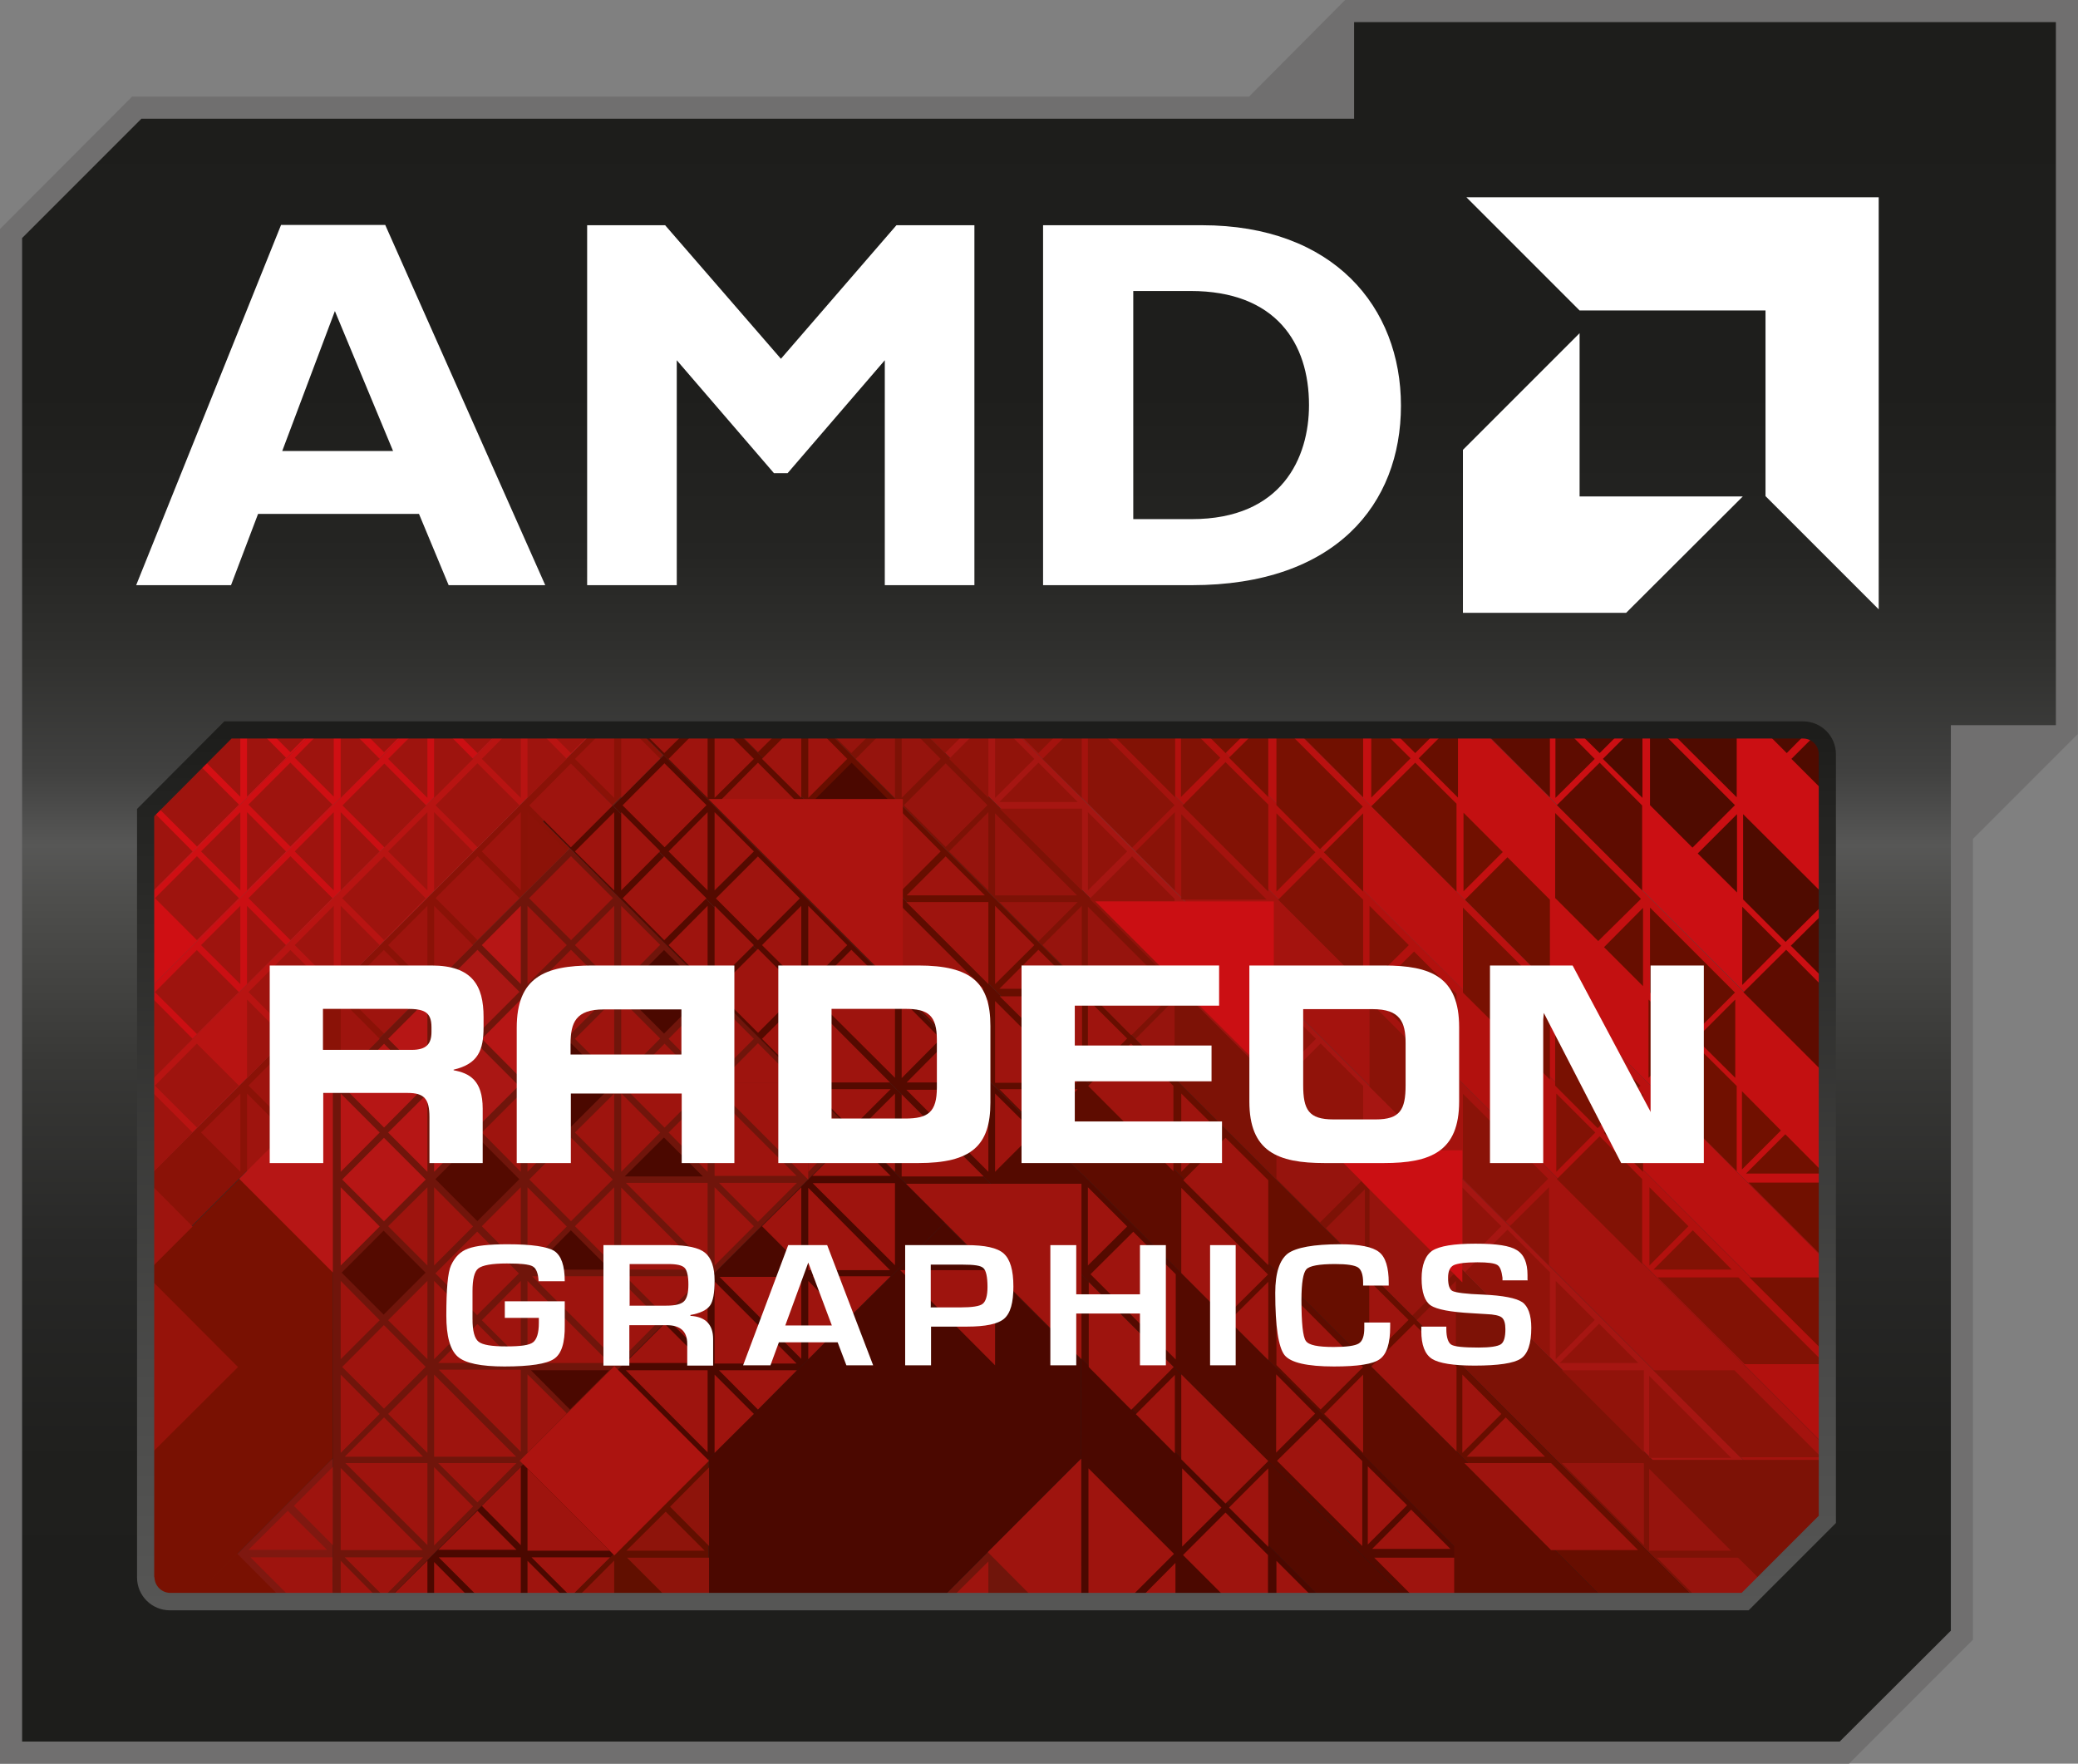 <?xml version="1.0" encoding="UTF-8"?>
<svg id="a" data-name="图层 1" xmlns="http://www.w3.org/2000/svg" xmlns:xlink="http://www.w3.org/1999/xlink" viewBox="0 0 71.42 60.61">
  <rect x="0" y="0" width="71.42" height="60.61" fill="#808080" stroke="none"/>
  <defs>
    <style>
      .f {
        fill: url(#c);
      }

      .f, .g, .h, .i, .j, .k, .l, .m, .n, .o, .p, .q, .r, .s, .t, .u, .v, .w, .x, .y, .z, .aa, .ab, .ac, .ad, .ae, .af, .ag, .ah, .ai, .aj, .ak, .al, .am, .an, .ao, .ap {
        stroke-width: 0px;
      }

      .g {
        fill: #8e140b;
      }

      .h {
        fill: #d40f14;
      }

      .i {
        fill: #96130a;
      }

      .j {
        fill: #8a1308;
      }

      .k {
        fill: #cf0f13;
      }

      .l {
        fill: url(#e);
      }

      .m {
        fill: #670e00;
      }

      .n {
        fill: #ac1410;
      }

      .o {
        fill: #791102;
      }

      .aq {
        clip-path: url(#d);
      }

      .p {
        fill: #8c1208;
      }

      .q {
        fill: none;
      }

      .ar {
        clip-path: url(#b);
      }

      .r {
        fill: #cb0f13;
      }

      .s {
        fill: #ba1110;
      }

      .t {
        fill: #b61615;
      }

      .u {
        fill: #540a00;
      }

      .v {
        fill: #8a1207;
      }

      .w {
        fill: #fff;
      }

      .x {
        fill: #96140d;
      }

      .y {
        fill: #5e0c00;
      }

      .z {
        fill: #a4130e;
      }

      .aa {
        fill: #70150b;
      }

      .ab {
        fill: #706f6f;
      }

      .ac {
        fill: #4f0b00;
      }

      .ad {
        fill: #610f00;
      }

      .ae {
        fill: #c31011;
      }

      .af {
        fill: #7d1206;
      }

      .ag {
        fill: #4b0800;
      }

      .ah {
        fill: #b81412;
      }

      .ai {
        fill: #9e140e;
      }

      .aj {
        fill: #a61612;
      }

      .ak {
        fill: #aa1714;
      }

      .al {
        fill: #91130a;
      }

      .am {
        fill: #7f1810;
      }

      .an {
        fill: #b2110e;
      }

      .ao {
        fill: #821205;
      }

      .ap {
        fill: #711000;
      }
    </style>
    <clipPath id="b">
      <polygon class="q" points="46.54 .76 46.54 4.08 4.86 4.08 .76 8.18 .76 59.85 63.23 59.85 67.05 56.04 67.05 24.92 70.66 24.92 70.66 .76 46.54 .76"/>
    </clipPath>
    <linearGradient id="c" x1="-345.61" y1="280.86" x2="-344.61" y2="280.86" gradientTransform="translate(-17546.6 21632.9) rotate(90) scale(62.6 -62.6)" gradientUnits="userSpaceOnUse">
      <stop offset="0" stop-color="#1d1d1b"/>
      <stop offset=".25" stop-color="#1e1e1c"/>
      <stop offset=".34" stop-color="#252523"/>
      <stop offset=".4" stop-color="#31312f"/>
      <stop offset=".46" stop-color="#414140"/>
      <stop offset=".5" stop-color="#575756"/>
      <stop offset=".53" stop-color="#4e4e4c"/>
      <stop offset=".62" stop-color="#383836"/>
      <stop offset=".72" stop-color="#282827"/>
      <stop offset=".84" stop-color="#1f1f1d"/>
      <stop offset="1" stop-color="#1d1d1b"/>
    </linearGradient>
    <clipPath id="d">
      <path class="q" d="M5.3,54.21v-26.16l2.66-2.67h54.01c.3,0,.54.24.54.54v26.17l-2.65,2.65H5.85c-.3,0-.54-.25-.54-.54M7.71,24.79l-3,3.01v26.41c0,.63.51,1.13,1.13,1.13h54.26l3-3v-26.42c0-.63-.51-1.13-1.13-1.13H7.71Z"/>
    </clipPath>
    <linearGradient id="e" x1="-355.74" y1="265.63" x2="-354.74" y2="265.63" gradientTransform="translate(8148.39 -10812.1) rotate(-90) scale(30.55 -30.55)" gradientUnits="userSpaceOnUse">
      <stop offset="0" stop-color="#575756"/>
      <stop offset=".29" stop-color="#4a4a49"/>
      <stop offset=".81" stop-color="#2a2a28"/>
      <stop offset="1" stop-color="#1d1d1b"/>
    </linearGradient>
  </defs>
  <polygon class="ab" points="0 60.61 0 7.87 4.54 3.32 42.93 3.32 46.23 0 71.42 0 71.41 25.23 67.81 28.83 67.81 56.35 63.55 60.61 0 60.61"/>
  <rect class="ab" x="53.23" y="-1.99" width="6.3" height="34.12" transform="translate(5.83 44.24) rotate(-44.95)"/>
  <g class="ar">
    <rect class="f" x=".76" y=".76" width="69.9" height="59.09"/>
  </g>
  <polygon class="aa" points="22.78 25.94 21.05 27.67 21.07 27.69 22.81 25.96 35.66 38.82 35.67 38.82 22.78 25.94"/>
  <rect class="aa" x="37.19" y="40.31" width="0" height=".07" transform="translate(-17.64 38.11) rotate(-45)"/>
  <rect class="aa" x="36.04" y="24.62" width="0" height="3.33" transform="translate(-8.03 33.18) rotate(-45)"/>
  <polygon class="aa" points="19.58 29.15 11.37 37.35 11.37 43.61 11.44 43.67 11.44 50.12 11.37 50.18 11.37 50.18 11.44 50.12 11.43 55.03 13.28 55.03 29.37 38.94 19.58 29.15"/>
  <polygon class="aa" points="32.26 55.03 37.17 55.03 37.16 50.12 32.26 55.03"/>
  <polygon class="ag" points="37.15 46.72 32.46 42.03 24.37 50.12 24.37 55.03 32.26 55.03 37.16 50.12 37.15 46.72"/>
  <rect class="ag" x="36.41" y="38.51" width="0" height="2.12" transform="translate(-17.31 37.34) rotate(-45)"/>
  <g>
    <path class="o" d="M11.44,50.12v-6.45l-.06-.06-3.12-3.13-3.23,3.23v10.5c0,.45.37.82.82.82h.68l4.84-4.85.06-.06Z"/>
    <polygon class="v" points="19.58 29.15 18.66 28.23 20.14 26.76 21.05 27.67 22.78 25.94 21.96 25.11 20.43 25.11 5.03 40.51 5.03 43.69 11.37 37.35 19.58 29.15"/>
    <polygon class="ah" points="20.43 25.11 17.21 25.11 5.03 37.29 5.03 40.51 20.43 25.11"/>
    <polygon class="r" points="17.21 25.11 14.01 25.11 5.03 34.09 5.03 37.29 17.21 25.11"/>
    <polygon class="k" points="14.01 25.11 10.79 25.11 5.03 30.87 5.03 34.09 14.01 25.11"/>
    <polygon class="h" points="7.84 25.11 5.03 27.94 5.03 30.87 10.79 25.11 7.84 25.11"/>
    <polygon class="am" points="11.37 50.18 6.53 55.03 11.43 55.03 11.44 50.12 11.37 50.18"/>
    <path class="r" d="M62.79,25.93c0-.45-.37-.82-.82-.82h-11l11.81,11.81v-10.99Z"/>
    <polygon class="ae" points="62.79 36.94 50.96 25.11 44.53 25.11 62.79 43.36 62.79 36.94"/>
    <polygon class="s" points="62.79 43.36 44.53 25.11 41.38 25.11 62.79 46.52 62.79 43.36"/>
    <polygon class="an" points="62.79 46.52 41.38 25.11 38.15 25.11 62.79 49.75 62.79 46.52"/>
    <polygon class="z" points="62.37 52.62 62.79 52.21 62.79 49.75 38.15 25.11 34.86 25.11 37.22 27.46 62.37 52.62"/>
    <polygon class="aj" points="60.81 54.19 62.37 52.62 37.22 27.47 34.86 25.11 31.72 25.11 60.81 54.19"/>
    <polygon class="af" points="58.35 55.03 59.97 55.03 60.81 54.19 31.72 25.11 28.43 25.11 58.35 55.03"/>
    <polygon class="m" points="55.2 55.03 58.35 55.03 28.43 25.11 25.29 25.11 55.2 55.03"/>
    <polygon class="y" points="35.67 38.82 37.16 40.32 37.22 40.37 51.87 55.03 55.2 55.03 25.29 25.11 21.96 25.11 22.79 25.94 35.67 38.82"/>
    <polygon class="u" points="37.16 40.32 35.66 38.82 22.81 25.96 21.07 27.69 48.4 55.03 51.87 55.03 37.22 40.37 37.16 40.32"/>
    <polygon class="u" points="21.07 27.69 21.05 27.67 20.14 26.76 18.66 28.23 19.58 29.15 29.36 38.94 29.38 38.92 32.48 42.01 32.46 42.03 37.15 46.72 37.15 46.67 45.51 55.03 48.4 55.03 21.07 27.69"/>
    <polygon class="ag" points="37.15 46.67 37.15 46.72 37.16 50.12 37.17 55.03 45.51 55.03 37.15 46.67"/>
    <polygon class="ad" points="19.46 55.03 24.36 55.03 24.36 50.12 19.46 55.03"/>
    <polygon class="ag" points="32.46 42.03 32.48 42.01 29.38 38.92 29.37 38.94 13.28 55.03 19.46 55.03 24.37 50.12 32.46 42.03"/>
    <polygon class="ai" points="33.97 34.35 32.62 35.7 33.97 37.05 33.97 34.35"/>
    <polygon class="ai" points="27.54 27.42 27.54 25.11 27.15 25.11 26.19 26.08 27.54 27.42"/>
    <polygon class="ai" points="27.54 34.35 26.19 35.7 27.54 37.05 27.54 34.35"/>
    <polygon class="ai" points="27.54 43.49 27.54 40.8 26.19 42.14 27.54 43.49"/>
    <polygon class="ai" points="27.54 31.13 26.19 32.48 27.54 33.82 27.54 31.13"/>
    <polygon class="ai" points="5.05 27.92 5.03 27.94 5.03 30.59 5.05 30.6 5.05 27.92"/>
    <polygon class="ai" points="5.05 34.35 5.03 34.37 5.03 37.03 5.05 37.05 5.05 34.35"/>
    <polygon class="ai" points="5.05 40.8 5.03 40.81 5.03 43.48 5.05 43.49 5.05 40.8"/>
    <polygon class="ai" points="5.05 37.58 5.03 37.59 5.03 40.25 5.05 40.27 5.05 37.58"/>
    <polygon class="ai" points="5.05 31.13 5.03 31.15 5.03 33.81 5.05 33.82 5.05 31.13"/>
    <polygon class="ai" points="8.26 30.6 8.26 27.91 6.91 29.26 8.26 30.6"/>
    <polygon class="ai" points="8.26 40.27 8.26 37.58 6.91 38.92 8.26 40.27"/>
    <polygon class="ai" points="8.26 33.82 8.26 31.13 6.91 32.48 8.26 33.82"/>
    <polygon class="ai" points="8.26 25.11 7.85 25.11 6.92 26.04 8.26 27.38 8.26 25.11"/>
    <polygon class="ai" points="11.47 30.6 11.47 27.91 10.13 29.26 11.47 30.6"/>
    <polygon class="ai" points="11.47 33.82 11.47 31.13 10.13 32.48 11.47 33.82"/>
    <polygon class="ai" points="11.47 27.38 11.47 25.11 11.05 25.11 10.13 26.04 11.47 27.38"/>
    <polygon class="ai" points="17.9 30.6 17.9 27.91 16.56 29.26 17.9 30.6"/>
    <polygon class="ai" points="17.9 27.42 17.9 25.11 17.52 25.11 16.56 26.08 17.9 27.42"/>
    <polygon class="ai" points="17.9 46.71 17.9 44.02 16.56 45.37 17.9 46.71"/>
    <polygon class="ai" points="17.9 43.49 17.9 40.8 16.56 42.14 17.9 43.49"/>
    <polygon class="ai" points="17.9 37.58 16.56 38.92 17.9 40.27 17.9 37.58"/>
    <polygon class="ai" points="14.69 30.6 14.69 27.91 13.34 29.26 14.69 30.6"/>
    <polygon class="ai" points="14.69 27.42 14.69 25.11 14.31 25.11 13.34 26.08 14.69 27.42"/>
    <polygon class="ai" points="14.69 49.93 14.69 47.24 13.34 48.59 14.69 49.93"/>
    <polygon class="ai" points="43.59 46.74 43.59 44.05 42.24 45.39 43.59 46.74"/>
    <polygon class="ai" points="40.38 49.95 40.38 47.25 39.04 48.6 40.38 49.95"/>
    <polygon class="ai" points="14.69 46.71 14.69 44.02 13.34 45.37 14.69 46.71"/>
    <polygon class="ai" points="14.69 43.49 14.69 40.8 13.34 42.14 14.69 43.49"/>
    <polygon class="ai" points="14.69 33.82 14.69 31.13 13.34 32.48 14.69 33.82"/>
    <polygon class="ai" points="17.9 53.1 17.9 50.41 16.56 51.75 17.9 53.1"/>
    <polygon class="ai" points="11.44 53.1 11.44 50.41 10.1 51.75 11.44 53.1"/>
    <polygon class="ai" points="13.34 54.97 13.39 55.03 14.69 55.03 14.69 53.63 13.34 54.97"/>
    <polygon class="ai" points="24.32 30.6 24.32 27.91 22.98 29.26 24.32 30.6"/>
    <polygon class="ai" points="24.32 27.42 24.32 25.11 23.94 25.11 22.98 26.08 24.32 27.42"/>
    <polygon class="ai" points="24.32 46.71 24.32 44.02 22.98 45.37 24.32 46.71"/>
    <polygon class="ai" points="24.32 37.05 24.32 34.35 22.98 35.7 24.32 37.05"/>
    <polygon class="ai" points="24.32 40.27 24.32 37.58 22.98 38.92 24.32 40.27"/>
    <polygon class="ai" points="24.32 33.82 24.32 31.13 22.98 32.48 24.32 33.82"/>
    <polygon class="ai" points="21.11 30.6 21.11 27.91 19.76 29.26 21.11 30.6"/>
    <polygon class="ai" points="21.11 27.42 21.11 25.11 20.73 25.11 19.76 26.08 21.11 27.42"/>
    <polygon class="ai" points="21.11 37.05 21.11 34.35 19.76 35.7 21.11 37.05"/>
    <polygon class="ai" points="21.11 43.49 21.11 40.8 19.76 42.14 21.11 43.49"/>
    <polygon class="ai" points="21.11 40.27 21.11 37.58 19.76 38.92 21.11 40.27"/>
    <polygon class="ai" points="21.11 33.82 21.11 31.13 19.76 32.48 21.11 33.82"/>
    <polygon class="ai" points="30.99 27.91 30.99 30.6 32.33 29.26 30.99 27.91"/>
    <polygon class="ai" points="30.99 34.35 30.99 37.05 32.33 35.7 30.99 34.35"/>
    <polygon class="ai" points="24.56 27.91 24.56 30.6 25.91 29.26 24.56 27.91"/>
    <polygon class="ai" points="25.91 26.08 24.94 25.11 24.56 25.11 24.56 27.42 25.91 26.08"/>
    <polygon class="ai" points="24.56 34.35 24.56 37.05 25.91 35.7 24.56 34.35"/>
    <polygon class="ai" points="24.56 43.49 25.91 42.14 24.56 40.8 24.56 43.49"/>
    <polygon class="ai" points="24.56 49.93 25.91 48.59 24.56 47.24 24.56 49.93"/>
    <polygon class="ai" points="18.13 40.8 18.13 43.49 19.48 42.15 18.13 40.8"/>
    <polygon class="ai" points="24.56 31.13 24.56 33.82 25.91 32.48 24.56 31.13"/>
    <polygon class="ai" points="34.2 31.13 34.2 33.82 35.55 32.48 34.2 31.13"/>
    <polygon class="ai" points="37.04 33.98 35.69 32.64 34.35 33.98 37.04 33.98"/>
    <polygon class="ai" points="33.85 37.2 32.5 35.85 31.16 37.2 33.85 37.2"/>
    <polygon class="ai" points="31.16 34.22 32.5 35.56 33.85 34.22 31.16 34.22"/>
    <polygon class="ai" points="30.61 40.41 29.26 39.06 27.92 40.41 30.61 40.41"/>
    <polygon class="ai" points="29.26 38.78 30.61 37.43 27.92 37.43 29.26 38.78"/>
    <polygon class="ai" points="35.69 38.78 37.04 37.43 34.35 37.43 35.69 38.78"/>
    <polygon class="ai" points="27.39 40.65 24.71 40.65 26.05 41.99 27.39 40.65"/>
    <polygon class="ai" points="26.05 48.44 27.39 47.09 24.71 47.09 26.05 48.44"/>
    <polygon class="ai" points="24.19 46.84 22.84 45.49 21.49 46.84 24.19 46.84"/>
    <polygon class="ai" points="26.05 26.21 24.71 27.56 27.39 27.56 26.05 26.21"/>
    <polygon class="ai" points="33.85 30.77 32.5 29.43 31.16 30.77 33.85 30.77"/>
    <polygon class="ai" points="30.61 33.98 29.26 32.64 27.92 33.98 30.61 33.98"/>
    <polygon class="ai" points="26.05 35.85 24.71 37.2 27.39 37.2 26.05 35.85"/>
    <polygon class="ai" points="21.49 43.86 22.83 45.2 24.19 43.86 21.49 43.86"/>
    <polygon class="ai" points="29.26 45.2 30.61 43.86 27.92 43.86 29.26 45.2"/>
    <polygon class="ai" points="15.06 53.26 17.75 53.26 16.41 51.92 15.06 53.26"/>
    <polygon class="ai" points="8.54 53.26 11.24 53.26 9.89 51.92 8.54 53.26"/>
    <polygon class="ai" points="15.06 50.28 16.41 51.63 17.75 50.28 15.06 50.28"/>
    <polygon class="ai" points="17.75 46.84 16.41 45.5 15.06 46.84 17.75 46.84"/>
    <polygon class="ai" points="14.54 50.06 13.2 48.71 11.85 50.06 14.54 50.06"/>
    <polygon class="ai" points="13.2 54.87 14.54 53.52 11.85 53.52 13.2 54.87"/>
    <polygon class="ai" points="29.12 26.08 28.16 25.11 27.78 25.11 27.78 27.42 29.12 26.08"/>
    <polygon class="ai" points="27.78 31.13 27.78 33.82 29.12 32.48 27.78 31.13"/>
    <polygon class="ai" points="5.28 27.91 5.28 30.6 6.62 29.26 5.28 27.91"/>
    <polygon class="ai" points="5.28 34.35 5.28 37.05 6.62 35.7 5.28 34.35"/>
    <polygon class="ai" points="5.28 40.8 5.28 43.49 6.62 42.15 5.28 40.8"/>
    <polygon class="ai" points="5.28 37.58 5.28 40.27 6.62 38.92 5.28 37.58"/>
    <polygon class="ai" points="8.49 27.91 8.49 30.6 9.83 29.26 8.49 27.91"/>
    <polygon class="ai" points="8.49 34.35 8.49 37.05 9.83 35.7 8.49 34.35"/>
    <polygon class="ai" points="8.49 37.58 8.49 40.27 9.83 38.92 8.49 37.58"/>
    <polygon class="ai" points="8.49 31.13 8.49 33.82 9.83 32.48 8.49 31.13"/>
    <polygon class="ai" points="9.83 26.04 8.91 25.11 8.49 25.11 8.49 27.38 9.83 26.04"/>
    <polygon class="ai" points="19.48 26.08 18.52 25.11 18.13 25.11 18.13 27.42 19.48 26.08"/>
    <polygon class="ai" points="18.13 34.35 18.13 37.05 19.48 35.7 18.13 34.35"/>
    <polygon class="ai" points="18.13 37.58 18.13 40.27 19.48 38.92 18.13 37.58"/>
    <polygon class="ai" points="18.13 31.13 18.13 33.82 19.48 32.48 18.13 31.13"/>
    <polygon class="ai" points="11.71 27.91 11.71 30.6 13.05 29.26 11.71 27.91"/>
    <polygon class="ai" points="13.05 26.08 12.09 25.11 11.71 25.11 11.71 27.42 13.05 26.08"/>
    <polygon class="ai" points="11.71 47.24 11.71 49.93 13.05 48.59 11.71 47.24"/>
    <polygon class="ai" points="53.1 50.06 51.75 48.71 50.41 50.06 53.1 50.06"/>
    <polygon class="ai" points="50.26 47.24 50.26 49.93 51.6 48.59 50.26 47.24"/>
    <polygon class="ai" points="11.71 44.02 11.71 46.71 13.05 45.37 11.71 44.02"/>
    <polygon class="ai" points="11.71 34.35 11.71 37.05 13.05 35.7 11.71 34.35"/>
    <polygon class="ai" points="11.71 31.13 11.71 33.82 13.05 32.48 11.71 31.13"/>
    <polygon class="ai" points="14.92 50.42 14.92 53.11 16.26 51.77 14.92 50.42"/>
    <polygon class="ai" points="11.71 53.64 11.71 55.03 13.02 55.03 13.05 54.99 11.71 53.64"/>
    <polygon class="ai" points="14.92 27.91 14.92 30.6 16.26 29.26 14.92 27.91"/>
    <polygon class="ai" points="40.6 31.13 40.6 33.82 41.95 32.48 40.6 31.13"/>
    <polygon class="ai" points="16.26 26.08 15.3 25.11 14.92 25.11 14.92 27.42 16.26 26.08"/>
    <polygon class="ai" points="14.92 44.02 14.92 46.71 16.26 45.37 14.92 44.02"/>
    <polygon class="ai" points="14.92 40.8 14.92 43.49 16.26 42.15 14.92 40.8"/>
    <polygon class="ai" points="14.92 31.13 14.92 33.82 16.26 32.48 14.92 31.13"/>
    <polygon class="ai" points="21.35 27.91 21.35 30.6 22.69 29.25 21.35 27.91"/>
    <polygon class="ai" points="22.69 26.07 21.73 25.11 21.35 25.11 21.35 27.42 22.69 26.07"/>
    <polygon class="ai" points="21.35 44.02 21.35 46.71 22.69 45.36 21.35 44.02"/>
    <polygon class="ai" points="47.06 44.02 47.06 46.71 48.41 45.36 47.06 44.02"/>
    <polygon class="ai" points="27.78 46.71 29.12 45.36 27.78 44.02 27.78 46.71"/>
    <polygon class="ai" points="21.35 34.35 21.35 37.04 22.69 35.69 21.35 34.35"/>
    <polygon class="ai" points="21.35 37.57 21.35 40.27 22.69 38.92 21.35 37.57"/>
    <polygon class="ai" points="21.35 31.13 21.35 33.82 22.69 32.47 21.35 31.13"/>
    <rect class="ai" x="5.75" y="33.07" width="2.04" height="2.04" transform="translate(-22.15 14.81) rotate(-45.07)"/>
    <rect class="ai" x="5.75" y="36.29" width="2.04" height="2.04" transform="translate(-24.43 15.75) rotate(-45.07)"/>
    <rect class="ai" x="5.75" y="26.63" width="2.04" height="2.04" transform="translate(-17.57 12.89) rotate(-45.01)"/>
    <rect class="ai" x="5.75" y="29.85" width="2.04" height="2.04" transform="translate(-19.85 13.83) rotate(-45.01)"/>
    <rect class="ai" x="8.96" y="33.07" width="2.04" height="2.04" transform="translate(-21.2 17.08) rotate(-45.07)"/>
    <rect class="ai" x="8.96" y="36.29" width="2.04" height="2.04" transform="translate(-23.48 18.02) rotate(-45.07)"/>
    <rect class="ai" x="8.96" y="26.63" width="2.04" height="2.04" transform="translate(-16.63 15.16) rotate(-45.01)"/>
    <rect class="ai" x="8.96" y="29.85" width="2.04" height="2.04" transform="translate(-18.9 16.09) rotate(-44.99)"/>
    <rect class="ai" x="12.18" y="33.07" width="2.03" height="2.03" transform="translate(-20.28 19.41) rotate(-45.17)"/>
    <rect class="ai" x="12.18" y="45.96" width="2.03" height="2.03" transform="translate(-29.38 23.14) rotate(-45.07)"/>
    <polygon class="ai" points="13.2 29.43 11.76 30.87 13.2 32.31 14.63 30.87 13.2 29.43"/>
    <rect class="ai" x="15.39" y="26.66" width="2.04" height="2.04" transform="translate(-14.77 19.72) rotate(-45.03)"/>
    <rect class="ai" x="15.39" y="42.74" width="2.03" height="2.03" transform="translate(-26.13 24.4) rotate(-44.97)"/>
    <rect class="ai" x="15.39" y="29.85" width="2.04" height="2.04" transform="translate(-17.01 20.61) rotate(-44.95)"/>
    <polygon class="ai" points="21.06 27.68 19.62 26.24 18.19 27.68 19.62 29.12 21.06 27.68"/>
    <rect class="ai" x="18.61" y="33.07" width="2.04" height="2.04" transform="translate(-18.37 23.89) rotate(-45.05)"/>
    <rect class="ai" x="18.61" y="39.52" width="2.03" height="2.03" transform="translate(-22.9 25.71) rotate(-44.95)"/>
    <rect class="ai" x="18.61" y="29.85" width="2.04" height="2.04" transform="translate(-16.09 22.95) rotate(-45.05)"/>
    <rect class="ai" x="21.82" y="26.66" width="2.04" height="2.04" transform="translate(-12.89 24.32) rotate(-45.11)"/>
    <rect class="ai" x="21.82" y="36.29" width="2.04" height="2.04" transform="translate(-19.69 27.07) rotate(-44.99)"/>
    <polygon class="ai" points="22.83 29.43 21.4 30.87 22.83 32.31 24.28 30.87 22.83 29.43"/>
    <rect class="ai" x="25.03" y="29.85" width="2.04" height="2.04" transform="translate(-14.2 27.46) rotate(-44.99)"/>
    <rect class="ai" x="25.03" y="33.03" width="2.04" height="2.04" transform="translate(-16.45 28.43) rotate(-45.05)"/>
    <polygon class="ai" points="30.76 37.58 29.41 38.93 30.76 40.27 30.76 37.58"/>
    <polygon class="ai" points="29.12 38.92 27.78 37.58 27.78 40.27 29.12 38.92"/>
    <polygon class="ai" points="34.2 37.58 34.2 40.27 35.55 38.92 34.2 37.58"/>
    <polygon class="ai" points="37.39 34.35 37.39 37.04 38.74 35.69 37.39 34.35"/>
    <polygon class="ai" points="37.39 40.8 37.39 43.49 38.74 42.15 37.39 40.8"/>
    <polygon class="ai" points="40.6 37.58 40.6 40.27 41.95 38.92 40.6 37.58"/>
    <polygon class="ai" points="46.85 49.93 46.85 47.24 45.51 48.59 46.85 49.93"/>
    <polygon class="ai" points="43.59 53.16 43.59 50.46 42.24 51.81 43.59 53.16"/>
    <polygon class="ai" points="40.63 53.15 41.98 51.81 40.63 50.46 40.63 53.15"/>
    <polygon class="ai" points="14.92 47.24 14.92 50.06 17.74 50.06 14.92 47.24"/>
    <polygon class="ai" points="17.9 49.89 17.9 47.07 15.08 47.07 17.9 49.89"/>
    <polygon class="ai" points="11.71 50.45 11.71 53.27 14.53 53.27 11.71 50.45"/>
    <polygon class="ai" points="14.69 53.1 14.69 50.28 11.87 50.28 14.69 53.1"/>
    <polygon class="ai" points="21.35 40.81 21.35 43.63 24.16 43.63 21.35 40.81"/>
    <polygon class="ai" points="24.32 43.47 24.32 40.65 21.51 40.65 24.32 43.47"/>
    <polygon class="ai" points="18.13 44.02 18.13 46.84 20.95 46.84 18.13 44.02"/>
    <polygon class="ai" points="21.11 46.68 21.11 43.86 18.29 43.86 21.11 46.68"/>
    <polygon class="ai" points="30.59 37.2 27.78 34.38 27.78 37.2 27.78 37.2 30.59 37.2"/>
    <polygon class="ai" points="30.76 37.04 30.76 34.22 27.93 34.22 30.76 37.04"/>
    <polygon class="ai" points="24.56 40.41 27.38 40.41 24.56 37.59 24.56 40.41"/>
    <polygon class="ai" points="30.99 31.16 30.99 33.98 33.81 33.98 30.99 31.16"/>
    <polygon class="ai" points="33.97 31 31.15 31 33.97 33.82 33.97 31"/>
    <polygon class="ai" points="18.13 50.47 18.13 53.29 20.95 53.29 18.13 50.47"/>
    <polygon class="ai" points="14.92 55.03 16.26 55.03 14.92 53.68 14.92 55.03"/>
    <polygon class="ai" points="15.08 53.52 16.59 55.03 17.9 55.03 17.9 53.52 15.08 53.52"/>
    <polygon class="ai" points="8.61 53.52 10.12 55.03 11.43 55.03 11.43 53.52 8.61 53.52"/>
    <polygon class="ai" points="47.23 53.53 48.73 55.03 50.04 55.03 50.04 53.53 47.23 53.53"/>
    <polygon class="ai" points="24.56 44.04 24.56 46.86 27.38 46.86 24.56 44.04"/>
    <polygon class="ai" points="27.54 46.7 27.54 43.88 24.73 43.88 27.54 46.7"/>
    <polygon class="ai" points="24.32 49.91 24.32 47.09 21.51 47.09 24.32 49.91"/>
    <polygon class="ai" points="30.99 37.61 30.99 40.43 33.81 40.43 30.99 37.61"/>
    <polygon class="ai" points="33.97 40.27 33.97 37.45 31.15 37.45 33.97 40.27"/>
    <polygon class="ai" points="27.78 40.82 27.78 43.65 30.59 43.65 27.78 40.82"/>
    <polygon class="ai" points="30.76 43.48 30.76 40.66 27.93 40.66 30.76 43.48"/>
    <polygon class="ai" points="34.2 34.4 34.2 37.21 37.02 37.21 34.2 34.4"/>
    <polygon class="ai" points="37.19 37.05 37.19 34.24 34.36 34.24 37.19 37.05"/>
    <polygon class="ai" points="10.72 25.11 9.24 25.11 9.98 25.85 10.72 25.11"/>
    <polygon class="ai" points="13.94 25.11 12.46 25.11 13.2 25.85 13.94 25.11"/>
    <polygon class="ai" points="17.18 25.11 15.63 25.11 16.41 25.88 17.18 25.11"/>
    <polygon class="ai" points="20.39 25.11 18.85 25.11 19.62 25.88 20.39 25.11"/>
    <polygon class="ai" points="23.61 25.11 22.06 25.11 22.83 25.88 23.61 25.11"/>
    <polygon class="ai" points="26.79 25.11 25.31 25.11 26.05 25.85 26.79 25.11"/>
    <polygon class="ai" points="32.62 55 32.64 55.03 33.97 55.03 33.97 53.66 32.62 55"/>
    <polygon class="ai" points="42.12 51.98 40.66 53.44 42.25 55.03 43.58 55.03 43.58 53.44 42.12 51.98"/>
    <polygon class="ai" points="43.86 47.23 43.86 49.92 45.2 48.58 43.86 47.23"/>
    <polygon class="ai" points="43.89 50.2 46.82 53.13 46.82 50.21 45.36 48.75 43.89 50.2"/>
    <polygon class="ai" points="40.6 43.75 42.11 45.26 43.58 43.8 40.6 40.82 40.6 43.75"/>
    <polygon class="ai" points="43.59 40.56 42.12 39.1 40.67 40.56 43.59 43.48 43.59 40.56"/>
    <polygon class="ai" points="43.59 37 43.59 34.08 42.12 32.61 40.67 34.08 43.59 37"/>
    <polygon class="ai" points="40.6 47.23 40.6 50.15 42.12 51.67 43.59 50.21 40.6 47.23"/>
    <polygon class="ai" points="37.42 44.06 37.42 46.98 38.88 48.45 40.34 46.98 37.42 44.06"/>
    <polygon class="ai" points="37.48 43.79 40.41 46.72 40.41 43.79 38.95 42.33 37.48 43.79"/>
    <polygon class="ai" points="46.85 46.98 43.87 43.99 43.87 46.91 45.39 48.44 46.85 46.98"/>
    <polygon class="ai" points="40.33 40.25 40.33 37.32 38.87 35.86 37.4 37.32 40.33 40.25"/>
    <polygon class="ai" points="50.06 49.88 50.06 46.96 48.6 45.5 47.13 46.96 50.06 49.88"/>
    <polygon class="ai" points="19.62 54.87 20.97 53.52 18.27 53.52 19.62 54.87"/>
    <polygon class="ai" points="18.13 53.64 18.13 55.03 19.44 55.03 19.48 54.99 18.13 53.64"/>
    <polygon class="ai" points="18.13 47.23 18.13 49.92 19.48 48.57 18.13 47.23"/>
    <polygon class="ai" points="47.16 53.23 49.85 53.23 48.5 51.88 47.16 53.23"/>
    <polygon class="ai" points="47.01 50.39 47.01 53.08 48.36 51.73 47.01 50.39"/>
    <polygon class="ai" points="43.87 53.64 43.87 55.03 45.18 55.03 45.22 54.99 43.87 53.64"/>
    <polygon class="ai" points="37.41 50.46 37.41 55.03 38.72 55.03 40.35 53.4 37.41 50.46"/>
    <polygon class="ai" points="39.09 55.03 40.4 55.03 40.4 53.71 39.09 55.03"/>
    <polygon class="ai" points="53.31 53.27 56.3 53.27 53.31 50.28 50.33 50.28 53.31 53.27"/>
    <polygon class="ai" points="14.65 27.68 13.21 26.24 11.77 27.68 13.21 29.12 14.65 27.68"/>
    <polygon class="ai" points="34.2 43.74 34.11 43.65 30.94 43.65 34.2 46.92 34.2 43.74"/>
    <polygon class="ai" points="27.78 40.27 27.78 37.58 27.78 37.2 27.78 37.2 27.39 37.2 24.71 37.2 24.44 37.2 27.78 40.54 27.78 40.27"/>
    <polygon class="ai" points="33.95 53.34 35.63 55.03 37.16 55.03 37.16 50.13 33.95 53.34"/>
    <polygon class="ai" points="37.17 46.71 37.17 40.68 31.14 40.68 34.11 43.65 34.2 43.74 37.17 46.71"/>
    <polygon class="ag" points="30.96 43.45 32.31 42.1 30.96 40.75 30.96 43.45"/>
    <rect class="ag" x="21.81" y="33.07" width="2.03" height="2.03" transform="translate(-17.42 26.13) rotate(-45.01)"/>
    <rect class="ag" x="18.61" y="36.27" width="2.03" height="2.03" transform="translate(-20.61 24.78) rotate(-44.97)"/>
    <rect class="u" x="15.38" y="39.51" width="2.04" height="2.04" transform="translate(-23.84 23.44) rotate(-44.97)"/>
    <rect class="u" x="12.16" y="42.72" width="2.04" height="2.04" transform="translate(-27.06 22.12) rotate(-44.99)"/>
    <polygon class="ag" points="19.59 48.44 20.94 47.09 18.25 47.09 19.59 48.44"/>
    <polygon class="p" points="18.13 27.91 18.13 30.6 19.48 29.26 18.13 27.91"/>
    <polygon class="ag" points="29.27 26.21 28.02 27.46 30.51 27.46 29.27 26.21"/>
    <rect class="x" x="31.49" y="26.66" width="2.03" height="2.03" transform="translate(-10.05 31.1) rotate(-45.02)"/>
    <polygon class="x" points="30.76 27.42 30.76 25.11 30.37 25.11 29.41 26.08 30.76 27.42"/>
    <polygon class="x" points="33.97 30.6 33.97 27.91 32.62 29.26 33.97 30.6"/>
    <polygon class="al" points="33.97 27.42 33.97 25.11 33.59 25.11 32.62 26.08 33.97 27.42"/>
    <polygon class="j" points="37.18 27.42 37.18 25.11 36.8 25.11 35.83 26.08 37.18 27.42"/>
    <polygon class="x" points="37.18 33.82 37.18 31.13 35.83 32.48 37.18 33.82"/>
    <polygon class="o" points="46.85 27.95 45.5 29.29 46.85 30.64 46.85 27.95"/>
    <polygon class="ao" points="43.87 27.95 43.87 30.64 45.21 29.29 43.87 27.95"/>
    <polygon class="j" points="40.38 27.91 39.03 29.26 40.38 30.6 40.38 27.91"/>
    <polygon class="al" points="37.39 27.91 37.39 30.6 38.74 29.26 37.39 27.91"/>
    <polygon class="x" points="32.33 26.08 31.37 25.11 30.99 25.11 30.99 27.42 32.33 26.08"/>
    <polygon class="j" points="51.89 42.14 53.24 43.49 53.24 40.8 51.89 42.14"/>
    <polygon class="al" points="51.6 42.14 50.26 40.81 50.26 43.49 51.6 42.14"/>
    <polygon class="al" points="35.55 26.08 34.58 25.11 34.2 25.11 34.2 27.42 35.55 26.08"/>
    <polygon class="o" points="43.59 27.39 43.59 25.11 43.18 25.11 42.24 26.04 43.59 27.39"/>
    <polygon class="ao" points="41.94 26.04 41 25.11 40.59 25.11 40.59 27.39 41.94 26.04"/>
    <polygon class="x" points="34.35 31 35.69 32.35 37.04 31 34.35 31"/>
    <polygon class="ag" points="19.62 42.28 18.28 43.63 20.97 43.63 19.62 42.28"/>
    <polygon class="ao" points="56.69 43.49 58.03 42.14 56.69 40.8 56.69 43.49"/>
    <polygon class="ao" points="59.52 43.63 58.18 42.28 56.83 43.63 59.52 43.63"/>
    <polygon class="al" points="35.69 26.21 34.35 27.56 37.04 27.56 35.69 26.21"/>
    <path class="ac" d="M62.79,27.3v-1.37c0-.29-.16-.54-.39-.68l-.83.83,1.22,1.22Z"/>
    <polygon class="ac" points="56.45 27.42 56.45 25.11 56.06 25.11 55.09 26.08 56.45 27.42"/>
    <polygon class="y" points="54.81 26.08 53.85 25.11 53.46 25.11 53.46 27.42 54.81 26.08"/>
    <polygon class="m" points="50.11 27.41 50.11 25.11 49.71 25.11 48.76 26.06 50.11 27.41"/>
    <polygon class="ap" points="48.48 26.06 47.52 25.11 47.13 25.11 47.13 27.41 48.48 26.06"/>
    <polygon class="al" points="54.96 45.49 53.61 46.84 56.31 46.84 54.96 45.49"/>
    <polygon class="al" points="53.47 46.71 54.81 45.36 53.47 44.02 53.47 46.71"/>
    <polygon class="x" points="50.04 46.71 50.04 44.02 48.69 45.37 50.04 46.71"/>
    <polygon class="o" points="53.27 37.1 53.27 34.4 51.92 35.75 53.27 37.1"/>
    <polygon class="x" points="45.57 42.21 46.91 43.56 46.91 40.87 45.57 42.21"/>
    <polygon class="m" points="56.47 33.89 56.47 31.2 55.13 32.55 56.47 33.89"/>
    <polygon class="ap" points="62.7 40.33 61.36 38.98 60.01 40.33 62.7 40.33"/>
    <polygon class="ap" points="59.87 37.5 59.87 40.19 61.21 38.85 59.87 37.5"/>
    <polygon class="o" points="56.47 37.58 55.12 38.93 56.47 40.27 56.47 37.58"/>
    <polygon class="ao" points="53.49 40.27 54.83 38.92 53.49 37.58 53.49 40.27"/>
    <polygon class="x" points="40.37 37.04 40.37 34.35 39.03 35.7 40.37 37.04"/>
    <polygon class="m" points="58.29 35.7 59.64 37.04 59.64 34.35 58.29 35.7"/>
    <polygon class="ap" points="56.66 34.35 56.66 37.04 58.01 35.69 56.66 34.35"/>
    <polygon class="ac" points="59.7 27.98 58.35 29.33 59.7 30.67 59.7 27.98"/>
    <polygon class="al" points="43.88 37.05 45.23 35.7 43.88 34.35 43.88 37.05"/>
    <polygon class="ao" points="47.07 31.13 47.07 33.82 48.42 32.48 47.07 31.13"/>
    <polygon class="ac" points="62.79 33.74 62.79 31.27 61.55 32.5 62.79 33.74"/>
    <polygon class="y" points="59.88 31.16 59.88 33.85 61.22 32.5 59.88 31.16"/>
    <polygon class="ap" points="50.3 27.93 50.3 30.63 51.65 29.28 50.3 27.93"/>
    <polygon class="x" points="34.2 27.95 34.2 30.77 37.02 30.77 34.2 27.95"/>
    <polygon class="al" points="37.19 30.61 37.19 27.79 34.36 27.79 37.19 30.61"/>
    <polygon class="ao" points="40.39 25.11 38.1 25.11 40.39 27.4 40.39 25.11"/>
    <polygon class="x" points="53.68 50.28 56.5 53.1 56.5 50.29 56.5 50.28 53.68 50.28"/>
    <polygon class="x" points="56.68 50.47 56.68 53.29 59.5 53.29 56.68 50.47"/>
    <polygon class="al" points="56.5 49.91 56.5 47.09 53.68 47.09 56.5 49.91"/>
    <polygon class="al" points="56.68 50.1 59.5 50.1 56.68 47.28 56.68 50.1"/>
    <polygon class="x" points="30.03 25.11 28.49 25.11 29.26 25.88 30.03 25.11"/>
    <polygon class="al" points="33.25 25.11 31.71 25.11 32.48 25.88 33.25 25.11"/>
    <polygon class="j" points="36.46 25.11 34.92 25.11 35.69 25.88 36.46 25.11"/>
    <polygon class="o" points="42.9 25.11 41.35 25.11 42.12 25.88 42.9 25.11"/>
    <polygon class="m" points="49.41 25.11 47.87 25.11 48.64 25.88 49.41 25.11"/>
    <polygon class="ac" points="55.75 25.11 54.2 25.11 54.98 25.88 55.75 25.11"/>
    <path class="ac" d="M62.15,25.15c-.06-.01-.11-.04-.18-.04h-1.33l.77.77.73-.74Z"/>
    <polygon class="x" points="40.35 34.12 37.39 31.16 37.39 34.08 38.88 35.58 40.35 34.12"/>
    <polygon class="al" points="40.37 33.81 40.37 33.7 37.65 30.98 40.37 30.98 40.37 30.89 38.91 29.43 37.45 30.89 40.37 33.81"/>
    <polygon class="j" points="40.6 27.98 40.6 30.91 43.53 30.91 40.6 27.98"/>
    <polygon class="ao" points="43.59 27.65 42.12 26.19 40.64 27.69 43.59 30.64 43.59 27.65"/>
    <polygon class="x" points="46.79 40.59 45.73 39.53 45.81 39.53 43.87 37.59 43.87 40.51 45.37 42.01 46.79 40.59"/>
    <polygon class="al" points="46.85 37.32 45.39 35.86 43.93 37.32 46.14 39.53 46.85 39.53 46.85 37.32"/>
    <polygon class="ao" points="46.85 33.84 46.85 30.92 45.39 29.46 43.93 30.92 46.85 33.84"/>
    <polygon class="o" points="45.37 29.18 46.84 27.72 44.23 25.11 43.87 25.11 43.87 27.67 45.37 29.18"/>
    <polygon class="ap" points="46.85 25.11 44.56 25.11 46.85 27.4 46.85 25.11"/>
    <polygon class="x" points="47.07 43.75 48.54 45.21 49.97 43.78 47.07 40.88 47.07 43.75"/>
    <polygon class="j" points="50 37.35 47.07 34.42 47.07 37.35 48.54 38.81 50 37.35"/>
    <polygon class="ao" points="50.06 37.08 50.06 34.16 48.6 32.7 47.13 34.16 50.06 37.08"/>
    <polygon class="ap" points="50.06 27.62 48.64 26.21 47.13 27.71 50.06 30.64 50.06 27.62"/>
    <polygon class="j" points="38.91 29.13 40.37 27.67 37.81 25.11 37.39 25.11 37.39 27.61 38.91 29.13"/>
    <polygon class="j" points="53.21 40.51 50.28 37.59 50.28 40.51 51.75 41.98 53.21 40.51"/>
    <polygon class="o" points="53.21 34.11 50.28 31.19 50.28 34.11 51.75 35.57 53.21 34.11"/>
    <polygon class="ap" points="53.27 33.84 53.27 30.92 51.81 29.46 50.35 30.92 53.27 33.84"/>
    <polygon class="al" points="50.35 43.72 53.27 46.64 53.27 43.72 51.81 42.26 50.35 43.72"/>
    <polygon class="y" points="53.27 25.11 50.98 25.11 53.27 27.4 53.27 25.11"/>
    <polygon class="ao" points="53.51 40.52 56.44 43.44 56.44 40.52 54.98 39.05 53.51 40.52"/>
    <polygon class="o" points="56.38 37.31 53.45 34.39 53.45 37.31 54.91 38.77 56.38 37.31"/>
    <polygon class="m" points="56.4 30.89 53.45 27.94 53.45 30.86 54.93 32.34 56.4 30.89"/>
    <polygon class="y" points="56.44 27.68 54.98 26.21 53.51 27.67 56.44 30.6 56.44 27.68"/>
    <polygon class="ap" points="56.73 37.29 59.69 40.25 59.69 37.32 58.19 35.83 56.73 37.29"/>
    <polygon class="m" points="59.63 34.11 56.71 31.19 56.71 34.11 58.17 35.57 59.63 34.11"/>
    <polygon class="ac" points="58.17 29.13 59.63 27.67 57.07 25.11 56.71 25.11 56.71 27.67 58.17 29.13"/>
    <polygon class="ac" points="59.69 25.11 57.39 25.11 59.69 27.4 59.69 25.11"/>
    <polygon class="y" points="59.92 34.1 62.79 36.97 62.79 34.05 61.39 32.64 59.92 34.1"/>
    <polygon class="ac" points="59.91 30.91 61.37 32.37 62.79 30.96 62.79 30.85 59.91 27.98 59.91 30.91"/>
    <polygon class="i" points="5.03 43.82 5.03 50.12 8.18 46.98 5.03 43.82"/>
    <polygon class="x" points="56.95 53.53 58.45 55.03 59.97 55.03 60.61 54.39 59.74 53.53 56.95 53.53"/>
    <polygon class="j" points="56.82 47.09 59.81 50.08 62.6 50.08 59.61 47.09 56.82 47.09"/>
    <polygon class="ao" points="59.96 46.88 62.74 46.88 59.75 43.9 56.97 43.9 59.96 46.88"/>
    <polygon class="o" points="62.79 46.55 62.79 43.9 60.13 43.9 62.79 46.55"/>
    <polygon class="ap" points="62.79 43.34 62.79 40.64 60.09 40.64 62.79 43.34"/>
    <polygon class="t" points="17.9 34.35 16.56 35.7 17.9 37.05 17.9 34.35"/>
    <polygon class="t" points="17.9 31.13 16.56 32.48 17.9 33.82 17.9 31.13"/>
    <polygon class="t" points="14.69 34.35 13.34 35.7 14.69 37.05 14.69 34.35"/>
    <polygon class="t" points="14.69 40.27 14.69 37.58 13.34 38.92 14.69 40.27"/>
    <polygon class="t" points="11.71 40.8 11.71 43.49 13.05 42.15 11.71 40.8"/>
    <polygon class="t" points="11.71 37.58 11.71 40.27 13.05 38.92 11.71 37.58"/>
    <polygon class="t" points="14.92 34.35 14.92 37.05 16.26 35.7 14.92 34.35"/>
    <polygon class="t" points="14.92 37.58 14.92 40.27 16.26 38.92 14.92 37.58"/>
    <polygon class="t" points="14.63 37.31 13.2 35.87 11.76 37.31 13.2 38.75 14.63 37.31"/>
    <rect class="t" x="12.18" y="39.52" width="2.03" height="2.03" transform="translate(-24.8 21.21) rotate(-45.01)"/>
    <rect class="ak" x="15.39" y="33.07" width="2.04" height="2.04" transform="translate(-19.3 21.59) rotate(-45.01)"/>
    <rect class="ak" x="15.39" y="36.29" width="2.03" height="2.03" transform="translate(-21.57 22.5) rotate(-44.95)"/>
    <polygon class="g" points="21.55 53.53 23.05 55.03 24.37 55.03 24.37 53.53 21.55 53.53"/>
    <polygon class="g" points="19.77 54.97 19.81 55.03 21.11 55.03 21.11 53.63 19.77 54.97"/>
    <polygon class="g" points="24.37 53.13 24.37 50.43 23.03 51.78 24.37 53.13"/>
    <polygon class="g" points="21.53 53.29 24.22 53.29 22.88 51.95 21.53 53.29"/>
    <polygon class="y" points="49.98 55.03 54.85 55.03 49.98 50.15 49.98 55.03"/>
    <polygon class="af" points="56.5 50.28 56.5 50.29 59.74 53.53 60.61 54.39 62.79 52.21 62.79 50.17 56.38 50.17 56.5 50.28"/>
    <polygon class="n" points="31.03 34.14 31.03 27.46 30.51 27.46 28.02 27.46 24.35 27.46 31.03 34.14"/>
    <polygon class="r" points="46.79 40.59 47.07 40.88 49.97 43.78 50.26 44.07 50.26 43.49 50.26 40.81 50.26 39.53 46.85 39.53 46.14 39.53 45.81 39.53 45.73 39.53 46.79 40.59"/>
    <polygon class="o" points="6.51 55.03 9.78 55.03 8.15 53.39 6.51 55.03"/>
    <polygon class="t" points="11.44 37.29 8.22 40.51 11.44 43.73 11.44 37.29"/>
    <rect class="n" x="18.81" y="47.9" width="4.6" height="4.6" transform="translate(-29.31 29.63) rotate(-45)"/>
    <polygon class="r" points="40.37 33.7 43.78 37.1 43.78 30.98 40.37 30.98 37.65 30.98 40.37 33.7"/>
    <polygon class="ag" points="21.47 40.43 24.16 40.43 22.82 39.09 21.47 40.43"/>
    <polygon class="ag" points="24.68 43.65 27.37 43.65 26.03 42.3 24.68 43.65"/>
  </g>
  <g class="aq">
    <rect class="l" x="4.71" y="24.79" width="58.39" height="30.55"/>
  </g>
  <g>
    <path class="w" d="M18.75,20.11h-3.33l-1.02-2.45h-5.53l-.93,2.45h-3.26l4.98-12.38h3.58l5.5,12.38ZM11.51,10.69l-1.81,4.81h3.81l-2-4.81Z"/>
    <polygon class="w" points="30.81 7.74 33.49 7.74 33.49 20.11 30.41 20.11 30.41 12.38 27.07 16.26 26.6 16.26 23.26 12.38 23.26 20.11 20.18 20.11 20.18 7.74 22.86 7.74 26.84 12.33 30.81 7.74"/>
    <path class="w" d="M41.31,7.74c4.52,0,6.84,2.81,6.84,6.2s-2.25,6.17-7.19,6.17h-5.11V7.74h5.46ZM38.94,17.84h2.02c3.1,0,4.03-2.11,4.03-3.92,0-2.13-1.14-3.92-4.07-3.92h-1.97v7.84Z"/>
    <polygon class="w" points="60.68 10.67 54.29 10.67 50.4 6.78 64.57 6.78 64.57 20.94 60.68 17.05 60.68 10.67"/>
    <polygon class="w" points="54.29 17.06 54.29 11.45 50.28 15.46 50.28 21.06 55.89 21.06 59.9 17.06 54.29 17.06"/>
    <path class="w" d="M11.1,36.08h3.05c.5,0,.68-.2.68-.62v-.16c0-.53-.26-.63-.85-.63h-2.88v1.41ZM9.27,33.18h5.56c1.41,0,1.79.7,1.79,1.77v.34c0,.8-.18,1.27-1.03,1.47v.02c.54.1,1,.34,1,1.32v1.87h-1.83v-1.58c0-.63-.18-.83-.75-.83h-2.9v2.41h-1.84v-6.79"/>
    <path class="w" d="M28.58,38.44h2.53c.79,0,1.09-.22,1.09-1.07v-1.63c0-.85-.3-1.07-1.09-1.07h-2.53v3.77ZM26.75,33.18h4.81c1.83,0,2.48.6,2.48,2.08v2.63c0,1.48-.65,2.08-2.48,2.08h-4.81v-6.79"/>
    <polygon class="w" points="35.11 33.18 41.9 33.18 41.9 34.56 36.94 34.56 36.94 35.93 41.64 35.93 41.64 37.16 36.94 37.16 36.94 38.54 42 38.54 42 39.97 35.11 39.97 35.11 33.18"/>
    <polygon class="w" points="51.21 33.18 54.05 33.18 56.71 38.17 56.73 38.22 56.73 33.18 58.56 33.18 58.56 39.97 55.72 39.97 53.06 34.81 53.04 35.04 53.04 39.97 51.21 39.97 51.21 33.18"/>
    <path class="w" d="M23.42,36.24h-3.81v-.36c0-.74.18-1.19,1.14-1.19h2.67v1.54ZM20.36,33.18c-1.64,0-2.6.41-2.6,2.14v4.65h1.86v-2.39h3.81v2.39h1.81v-6.79h-4.88"/>
    <path class="w" d="M48.31,37.29c0,.85-.19,1.18-1.03,1.18h-1.45c-.85,0-1.04-.33-1.04-1.18v-2.61h2.39c.94,0,1.13.44,1.13,1.17v1.43ZM47.56,33.18h-4.62v4.67c0,1.72.96,2.12,2.59,2.12h2.03c1.62,0,2.59-.4,2.59-2.12v-2.55c0-1.72-.96-2.12-2.59-2.12"/>
    <path class="w" d="M17.35,44.72h2.06v.82c.01.6-.11.99-.37,1.16-.25.17-.82.26-1.7.26-.81,0-1.35-.11-1.61-.34-.26-.23-.39-.7-.39-1.41,0-.9.05-1.48.16-1.72.13-.29.33-.49.59-.58.26-.1.71-.15,1.35-.15.83,0,1.37.08,1.61.23.24.16.36.5.36,1.04h-.9c-.01-.27-.08-.44-.2-.51-.12-.07-.41-.1-.89-.1-.51,0-.84.06-.98.17-.14.11-.2.38-.2.79v.42s0,.53,0,.53c0,.41.07.67.21.78.14.11.45.16.95.16s.79-.04.92-.14c.13-.1.2-.32.2-.67v-.17s-1.17,0-1.17,0v-.58"/>
    <path class="w" d="M21.63,44.87h1.27c.31,0,.51-.05.61-.15.1-.1.15-.29.15-.58s-.05-.49-.13-.57c-.09-.09-.27-.13-.56-.13h-1.33v1.42ZM20.74,46.92v-4.13h2.31c.57,0,.97.09,1.18.26.22.18.33.5.33.96,0,.42-.05.71-.16.86-.11.15-.33.26-.67.32v.03c.52.03.78.3.78.8v.91h-.89v-.75c0-.43-.24-.64-.71-.64h-1.28v1.39h-.89"/>
    <path class="w" d="M28.59,45.55l-.81-2.16-.79,2.16h1.6ZM28.79,46.13h-2.02l-.29.79h-.94l1.55-4.13h1.34l1.58,4.13h-.92l-.3-.79"/>
    <path class="w" d="M32,44.93h1.01c.4,0,.66-.04.76-.12.11-.08.17-.28.17-.58,0-.35-.05-.57-.14-.65-.09-.09-.32-.12-.71-.12h-1.1v1.48ZM31.11,46.92v-4.13h2.11c.63,0,1.06.09,1.28.29.22.2.33.57.33,1.13s-.1.92-.32,1.11c-.21.18-.64.27-1.27.27h-.2s-1.04,0-1.04,0v1.33h-.89"/>
    <polygon class="w" points="40.07 42.79 40.07 46.92 39.18 46.92 39.18 45.14 36.99 45.14 36.99 46.92 36.1 46.92 36.1 42.79 36.99 42.79 36.99 44.48 39.18 44.48 39.18 42.79 40.07 42.79"/>
    <rect class="w" x="41.59" y="42.79" width=".88" height="4.13"/>
    <path class="w" d="M46.89,45.45h.89v.14c0,.58-.12.95-.36,1.12-.23.17-.76.25-1.57.25-.92,0-1.49-.13-1.7-.39-.21-.27-.32-.98-.32-2.14,0-.69.15-1.13.43-1.35.29-.21.89-.32,1.8-.32.67,0,1.12.09,1.34.27.22.17.33.53.33,1.05v.1s-.88,0-.88,0v-.1c0-.27-.06-.44-.17-.52-.12-.08-.38-.12-.79-.12-.55,0-.88.06-.99.18-.11.12-.17.47-.17,1.06,0,.79.05,1.26.15,1.4.1.15.42.21.96.21.44,0,.73-.04.86-.12.13-.08.19-.26.19-.53v-.18"/>
    <path class="w" d="M52.51,44h-.87s0-.07,0-.09c-.03-.23-.08-.38-.18-.44-.1-.06-.32-.09-.68-.09-.42,0-.69.04-.82.1-.13.07-.19.21-.19.43,0,.26.05.41.16.46.11.05.45.1,1.04.12.69.03,1.14.12,1.35.26.2.14.31.44.31.88,0,.55-.12.9-.36,1.06-.24.16-.77.24-1.59.24-.73,0-1.22-.08-1.46-.23-.25-.16-.37-.48-.37-.96v-.15s.86,0,.86,0v.09c0,.29.07.47.17.53.11.07.43.1.94.1.39,0,.65-.04.76-.11.11-.07.16-.25.16-.52,0-.2-.04-.33-.12-.4-.08-.07-.27-.11-.54-.12l-.49-.03c-.74-.04-1.21-.13-1.42-.27-.2-.14-.31-.45-.31-.92s.13-.8.37-.96c.25-.16.74-.24,1.48-.24s1.18.07,1.42.22c.25.15.37.44.37.86v.16"/>
  </g>
</svg>